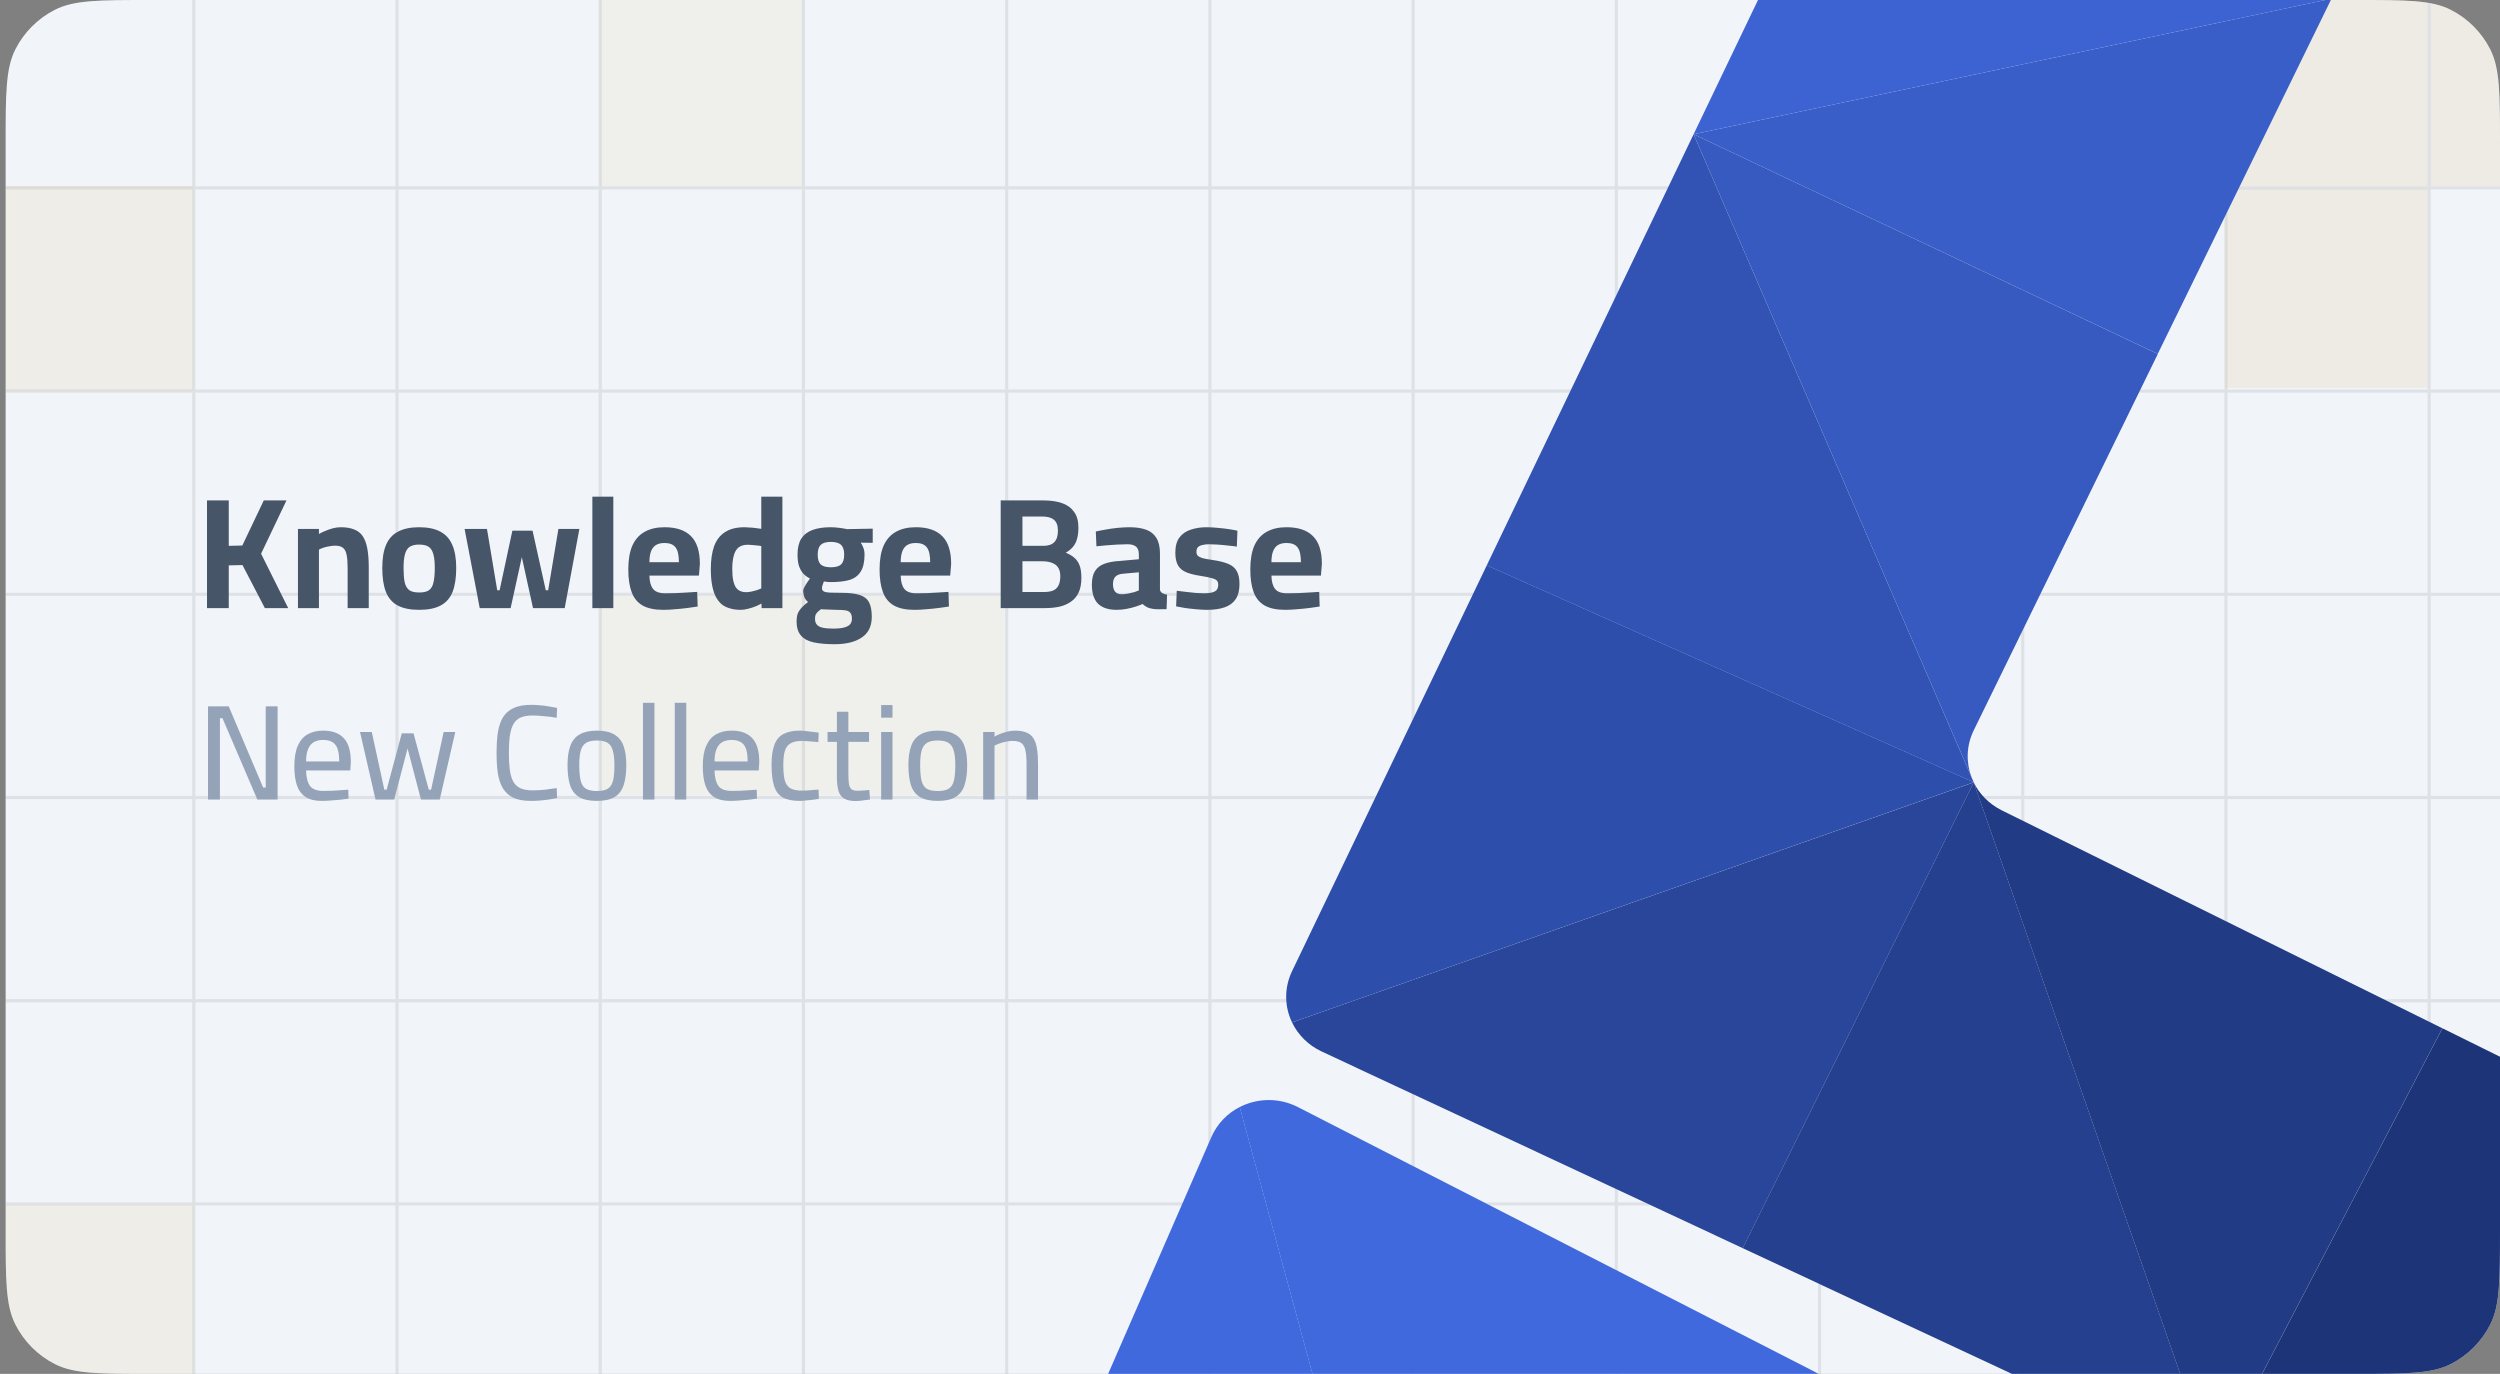 <svg width="222" height="122" viewBox="0 0 222 122" fill="none" xmlns="http://www.w3.org/2000/svg">
<rect x="0" y="0" width="222" height="122" fill="#808080" stroke="none"/>
<g clip-path="url(#clip0_426_2809)">
<path d="M0.5 12.8C0.5 8.32 0.5 6.079 1.372 4.368C2.139 2.863 3.363 1.639 4.868 0.872C6.579 0 8.82 0 13.3 0H209.2C213.68 0 215.921 0 217.632 0.872C219.137 1.639 220.361 2.863 221.128 4.368C222 6.079 222 8.32 222 12.8V109.2C222 113.68 222 115.921 221.128 117.632C220.361 119.137 219.137 120.361 217.632 121.128C215.921 122 213.68 122 209.2 122H13.3C8.82 122 6.579 122 4.868 121.128C3.363 120.361 2.139 119.137 1.372 117.632C0.5 115.921 0.5 113.68 0.5 109.2V12.8Z" fill="#F1F5F9"/>
<g opacity="0.09">
<line x1="-47.5" y1="88.865" x2="290.57" y2="88.865" stroke="#222020" stroke-width="0.282"/>
<line x1="-47.5" y1="16.683" x2="290.57" y2="16.683" stroke="#222020" stroke-width="0.282"/>
<line x1="-47.5" y1="52.773" x2="290.57" y2="52.773" stroke="#222020" stroke-width="0.282"/>
<line x1="-47.5" y1="70.819" x2="290.57" y2="70.819" stroke="#222020" stroke-width="0.282"/>
<line x1="-47.5" y1="34.728" x2="290.57" y2="34.728" stroke="#222020" stroke-width="0.282"/>
<line x1="-47.5" y1="106.91" x2="290.57" y2="106.91" stroke="#222020" stroke-width="0.282"/>
<line x1="107.438" y1="-61.843" x2="107.438" y2="199.252" stroke="#222020" stroke-width="0.282"/>
<line x1="35.255" y1="-61.843" x2="35.255" y2="199.252" stroke="#222020" stroke-width="0.282"/>
<line x1="179.619" y1="-61.843" x2="179.619" y2="199.252" stroke="#222020" stroke-width="0.282"/>
<line x1="143.528" y1="-61.843" x2="143.528" y2="199.252" stroke="#222020" stroke-width="0.282"/>
<line x1="71.347" y1="-61.843" x2="71.347" y2="199.252" stroke="#222020" stroke-width="0.282"/>
<line x1="215.71" y1="-61.843" x2="215.71" y2="199.252" stroke="#222020" stroke-width="0.282"/>
<line x1="125.483" y1="-61.843" x2="125.483" y2="199.252" stroke="#222020" stroke-width="0.282"/>
<line x1="53.301" y1="-61.843" x2="53.301" y2="199.252" stroke="#222020" stroke-width="0.282"/>
<line x1="197.665" y1="-61.843" x2="197.665" y2="199.252" stroke="#222020" stroke-width="0.282"/>
<line x1="17.211" y1="-61.843" x2="17.211" y2="199.252" stroke="#222020" stroke-width="0.282"/>
<line x1="161.575" y1="-61.843" x2="161.575" y2="199.252" stroke="#222020" stroke-width="0.282"/>
<line x1="89.392" y1="-61.843" x2="89.392" y2="199.252" stroke="#222020" stroke-width="0.282"/>
</g>
<g opacity="0.5">
<rect x="215.826" y="-1.171" width="17.943" height="17.687" fill="#D9AB52" fill-opacity="0.25"/>
<rect x="71.257" y="52.903" width="17.943" height="17.687" fill="#D9AB52" fill-opacity="0.15"/>
<rect x="197.626" y="16.772" width="17.943" height="17.687" fill="#D9AB52" fill-opacity="0.25"/>
<rect x="53.281" y="-1.171" width="17.943" height="17.687" fill="#D9AB52" fill-opacity="0.15"/>
<rect x="197.626" y="-1.171" width="17.943" height="17.687" fill="#D9AB52" fill-opacity="0.25"/>
<rect x="53.281" y="52.903" width="17.943" height="17.687" fill="#D9AB52" fill-opacity="0.15"/>
<rect x="-0.771" y="107" width="17.943" height="17.943" fill="#D9AB52" fill-opacity="0.2"/>
<rect x="-0.771" y="16.516" width="17.943" height="18.199" fill="#D9AB52" fill-opacity="0.2"/>
<rect x="215.826" y="107" width="17.943" height="17.943" fill="#D9AB52" fill-opacity="0.15"/>
</g>
<path d="M107.573 100.964L82.085 159.425C80.072 164.034 85.069 168.576 89.668 166.33L124.064 149.522L110.09 98.301C108.998 98.858 108.096 99.77 107.573 100.964Z" fill="#4169DE"/>
<path d="M161.211 121.848L115.25 98.307C113.56 97.444 111.642 97.511 110.083 98.307L124.058 149.527L161.116 131.421C165.141 129.45 165.198 123.893 161.211 121.848Z" fill="#4169DE"/>
<path d="M283.099 160.166L260.626 114.197L241.902 151.535L275.705 167.321C280.405 169.519 285.338 164.751 283.099 160.166Z" fill="#122558"/>
<path d="M260.626 114.197L196.528 130.344L241.902 151.535L260.626 114.197Z" fill="#182D69"/>
<path d="M260.626 114.197C260.103 113.126 259.226 112.25 258.134 111.712L216.887 91.31L196.522 130.344L260.626 114.197Z" fill="#1D3578"/>
<path d="M177.753 71.956C176.624 71.393 175.772 70.511 175.261 69.471L196.516 130.344L216.881 91.311L177.753 71.956Z" fill="#223B85"/>
<path d="M175.267 69.471L196.522 130.344L154.751 110.837L175.267 69.471Z" fill="#25408F"/>
<path d="M117.351 93.367C116.153 92.804 115.257 91.88 114.733 90.79L175.273 69.471L154.757 110.837L117.351 93.367Z" fill="#29469A"/>
<path d="M114.733 90.79C114.064 89.401 114.014 87.742 114.733 86.242L132.026 50.202L175.273 69.464L114.733 90.79Z" fill="#2E4EAB"/>
<path d="M150.391 11.921L175.267 69.471L132.02 50.208L150.391 11.921Z" fill="#3253B3"/>
<path d="M175.267 64.855C174.605 66.214 174.573 67.707 175.072 69.017L175.267 69.471C175.198 69.324 175.128 69.17 175.072 69.017L150.391 11.921L191.614 31.434L175.267 64.855Z" fill="#365AC0"/>
<path d="M150.391 11.921L207.039 -0.119L191.607 31.428L150.391 11.921Z" fill="#395EC8"/>
<path d="M150.391 11.921L207.039 -0.119L165.753 -20.104L150.391 11.921Z" fill="#3D63D3"/>
<path d="M206.95 -4.912L186.56 -42.978C184.44 -46.933 178.573 -46.81 176.63 -42.77L165.753 -20.11L207.039 -0.125C207.79 -1.643 207.752 -3.412 206.95 -4.912Z" fill="#4068DC"/>
<path d="M18.382 54V44.438H20.314V48.47L21.518 48.442L23.422 44.438H25.438L23.184 49.17L25.592 54H23.52L21.532 50.178L20.314 50.206V54H18.382ZM26.459 54V46.972H28.322V47.42C28.471 47.327 28.653 47.238 28.867 47.154C29.082 47.061 29.306 46.981 29.54 46.916C29.782 46.851 30.015 46.818 30.239 46.818C30.725 46.818 31.126 46.883 31.444 47.014C31.77 47.135 32.027 47.336 32.214 47.616C32.4 47.896 32.535 48.265 32.62 48.722C32.703 49.17 32.745 49.716 32.745 50.36V54H30.869V50.458C30.869 49.973 30.841 49.585 30.785 49.296C30.73 48.997 30.622 48.783 30.463 48.652C30.305 48.521 30.072 48.456 29.764 48.456C29.596 48.456 29.418 48.475 29.232 48.512C29.054 48.54 28.881 48.582 28.713 48.638C28.555 48.694 28.424 48.75 28.322 48.806V54H26.459ZM37.222 54.154C36.428 54.154 35.789 54.023 35.304 53.762C34.828 53.501 34.482 53.099 34.268 52.558C34.053 52.007 33.946 51.298 33.946 50.43C33.946 49.59 34.058 48.909 34.282 48.386C34.506 47.854 34.86 47.462 35.346 47.21C35.831 46.949 36.456 46.818 37.222 46.818C37.996 46.818 38.622 46.949 39.098 47.21C39.583 47.462 39.938 47.854 40.162 48.386C40.395 48.909 40.512 49.59 40.512 50.43C40.512 51.298 40.404 52.007 40.19 52.558C39.975 53.099 39.625 53.501 39.14 53.762C38.664 54.023 38.024 54.154 37.222 54.154ZM37.222 52.614C37.614 52.614 37.908 52.544 38.104 52.404C38.3 52.255 38.43 52.021 38.496 51.704C38.57 51.377 38.608 50.953 38.608 50.43C38.608 49.917 38.566 49.511 38.482 49.212C38.398 48.904 38.258 48.685 38.062 48.554C37.866 48.423 37.586 48.358 37.222 48.358C36.867 48.358 36.587 48.423 36.382 48.554C36.186 48.685 36.046 48.904 35.962 49.212C35.878 49.511 35.836 49.917 35.836 50.43C35.836 50.953 35.868 51.377 35.934 51.704C36.008 52.021 36.144 52.255 36.34 52.404C36.536 52.544 36.83 52.614 37.222 52.614ZM42.6 54L41.256 46.972H43.244L44.154 52.418H44.364L45.498 47.126H47.29L48.466 52.418H48.676L49.586 46.972H51.448L50.146 54H47.332L46.338 49.478L45.344 54H42.6ZM52.601 54V44.102H54.463V54H52.601ZM58.901 54.154C58.126 54.154 57.51 54.023 57.053 53.762C56.605 53.501 56.283 53.104 56.087 52.572C55.891 52.04 55.793 51.373 55.793 50.57C55.793 49.702 55.914 48.993 56.157 48.442C56.409 47.891 56.773 47.485 57.249 47.224C57.725 46.953 58.313 46.818 59.013 46.818C60.049 46.818 60.828 47.079 61.351 47.602C61.883 48.125 62.149 48.951 62.149 50.08L62.065 51.116H57.669C57.678 51.639 57.786 52.031 57.991 52.292C58.196 52.553 58.551 52.684 59.055 52.684C59.344 52.684 59.662 52.679 60.007 52.67C60.352 52.651 60.693 52.633 61.029 52.614C61.374 52.595 61.668 52.577 61.911 52.558L61.953 53.86C61.72 53.897 61.426 53.939 61.071 53.986C60.716 54.033 60.348 54.07 59.965 54.098C59.592 54.135 59.237 54.154 58.901 54.154ZM57.669 49.926H60.287C60.287 49.291 60.184 48.848 59.979 48.596C59.783 48.344 59.461 48.218 59.013 48.218C58.714 48.218 58.467 48.274 58.271 48.386C58.075 48.498 57.926 48.68 57.823 48.932C57.72 49.184 57.669 49.515 57.669 49.926ZM65.753 54.154C65.417 54.154 65.109 54.112 64.829 54.028C64.549 53.953 64.302 53.832 64.087 53.664C63.882 53.487 63.705 53.258 63.555 52.978C63.415 52.698 63.308 52.357 63.233 51.956C63.158 51.545 63.121 51.069 63.121 50.528C63.121 49.725 63.219 49.049 63.415 48.498C63.62 47.947 63.943 47.532 64.381 47.252C64.82 46.963 65.403 46.818 66.131 46.818C66.271 46.818 66.434 46.827 66.621 46.846C66.808 46.855 66.99 46.874 67.167 46.902C67.344 46.921 67.489 46.939 67.601 46.958V44.102H69.477V54H67.629L67.615 53.594C67.484 53.669 67.312 53.753 67.097 53.846C66.892 53.93 66.672 54 66.439 54.056C66.206 54.121 65.977 54.154 65.753 54.154ZM66.229 52.586C66.397 52.586 66.565 52.567 66.733 52.53C66.91 52.493 67.074 52.451 67.223 52.404C67.382 52.348 67.508 52.297 67.601 52.25V48.484C67.517 48.465 67.405 48.451 67.265 48.442C67.125 48.423 66.981 48.409 66.831 48.4C66.682 48.381 66.546 48.372 66.425 48.372C66.061 48.372 65.776 48.456 65.571 48.624C65.375 48.792 65.235 49.039 65.151 49.366C65.067 49.683 65.025 50.071 65.025 50.528C65.025 50.929 65.053 51.265 65.109 51.536C65.165 51.797 65.245 52.007 65.347 52.166C65.459 52.315 65.59 52.423 65.739 52.488C65.888 52.553 66.052 52.586 66.229 52.586ZM74.11 57.206C73.363 57.206 72.738 57.15 72.234 57.038C71.739 56.926 71.366 56.721 71.114 56.422C70.862 56.133 70.736 55.713 70.736 55.162C70.736 54.919 70.769 54.7 70.834 54.504C70.909 54.317 71.021 54.14 71.17 53.972C71.329 53.804 71.525 53.631 71.758 53.454C71.627 53.361 71.52 53.225 71.436 53.048C71.361 52.861 71.324 52.661 71.324 52.446C71.324 52.371 71.357 52.273 71.422 52.152C71.487 52.021 71.567 51.886 71.66 51.746C71.753 51.606 71.842 51.48 71.926 51.368C71.739 51.284 71.562 51.163 71.394 51.004C71.226 50.836 71.086 50.612 70.974 50.332C70.871 50.052 70.82 49.693 70.82 49.254C70.82 48.657 70.932 48.181 71.156 47.826C71.389 47.471 71.725 47.215 72.164 47.056C72.603 46.897 73.135 46.818 73.76 46.818C74.003 46.818 74.264 46.837 74.544 46.874C74.824 46.911 75.048 46.949 75.216 46.986L77.498 46.944V48.204L76.434 48.19C76.518 48.302 76.593 48.447 76.658 48.624C76.733 48.792 76.77 49.002 76.77 49.254C76.77 49.898 76.658 50.397 76.434 50.752C76.219 51.107 75.893 51.354 75.454 51.494C75.015 51.625 74.46 51.69 73.788 51.69C73.713 51.69 73.611 51.685 73.48 51.676C73.349 51.657 73.242 51.643 73.158 51.634C73.121 51.727 73.083 51.835 73.046 51.956C73.009 52.068 72.99 52.147 72.99 52.194C72.99 52.297 73.009 52.376 73.046 52.432C73.093 52.488 73.172 52.535 73.284 52.572C73.405 52.6 73.578 52.619 73.802 52.628C74.035 52.637 74.343 52.642 74.726 52.642C75.389 52.642 75.916 52.703 76.308 52.824C76.709 52.945 76.994 53.16 77.162 53.468C77.33 53.776 77.414 54.21 77.414 54.77C77.414 55.601 77.12 56.212 76.532 56.604C75.953 57.005 75.146 57.206 74.11 57.206ZM74.012 55.82C74.591 55.82 75.006 55.75 75.258 55.61C75.519 55.479 75.65 55.26 75.65 54.952C75.65 54.709 75.603 54.532 75.51 54.42C75.426 54.308 75.281 54.233 75.076 54.196C74.871 54.168 74.591 54.154 74.236 54.154C74.143 54.154 74.031 54.149 73.9 54.14C73.769 54.14 73.634 54.135 73.494 54.126C73.363 54.126 73.242 54.121 73.13 54.112C73.027 54.103 72.953 54.098 72.906 54.098C72.775 54.191 72.668 54.28 72.584 54.364C72.509 54.448 72.453 54.532 72.416 54.616C72.388 54.709 72.374 54.821 72.374 54.952C72.374 55.167 72.425 55.335 72.528 55.456C72.631 55.587 72.799 55.68 73.032 55.736C73.275 55.792 73.601 55.82 74.012 55.82ZM73.774 50.374C74.203 50.374 74.507 50.29 74.684 50.122C74.871 49.945 74.964 49.655 74.964 49.254C74.964 48.853 74.871 48.563 74.684 48.386C74.507 48.209 74.203 48.12 73.774 48.12C73.363 48.12 73.065 48.209 72.878 48.386C72.701 48.563 72.612 48.853 72.612 49.254C72.612 49.655 72.701 49.945 72.878 50.122C73.065 50.29 73.363 50.374 73.774 50.374ZM81.214 54.154C80.439 54.154 79.823 54.023 79.366 53.762C78.918 53.501 78.596 53.104 78.4 52.572C78.204 52.04 78.106 51.373 78.106 50.57C78.106 49.702 78.227 48.993 78.47 48.442C78.722 47.891 79.086 47.485 79.562 47.224C80.038 46.953 80.626 46.818 81.326 46.818C82.362 46.818 83.141 47.079 83.664 47.602C84.196 48.125 84.462 48.951 84.462 50.08L84.378 51.116H79.982C79.991 51.639 80.098 52.031 80.304 52.292C80.509 52.553 80.864 52.684 81.368 52.684C81.657 52.684 81.974 52.679 82.32 52.67C82.665 52.651 83.006 52.633 83.342 52.614C83.687 52.595 83.981 52.577 84.224 52.558L84.266 53.86C84.032 53.897 83.738 53.939 83.384 53.986C83.029 54.033 82.66 54.07 82.278 54.098C81.904 54.135 81.55 54.154 81.214 54.154ZM79.982 49.926H82.6C82.6 49.291 82.497 48.848 82.292 48.596C82.096 48.344 81.774 48.218 81.326 48.218C81.027 48.218 80.78 48.274 80.584 48.386C80.388 48.498 80.238 48.68 80.136 48.932C80.033 49.184 79.982 49.515 79.982 49.926ZM88.861 54V44.438H92.668C93.303 44.438 93.849 44.517 94.306 44.676C94.764 44.835 95.118 45.091 95.371 45.446C95.632 45.791 95.763 46.258 95.763 46.846C95.763 47.247 95.721 47.588 95.636 47.868C95.562 48.139 95.441 48.372 95.272 48.568C95.114 48.755 94.904 48.927 94.642 49.086C94.922 49.189 95.165 49.329 95.371 49.506C95.585 49.674 95.749 49.903 95.861 50.192C95.972 50.472 96.028 50.845 96.028 51.312C96.028 51.825 95.949 52.255 95.79 52.6C95.632 52.945 95.403 53.221 95.105 53.426C94.815 53.631 94.475 53.781 94.082 53.874C93.691 53.958 93.261 54 92.794 54H88.861ZM90.793 52.572H92.654C92.981 52.572 93.252 52.535 93.466 52.46C93.691 52.376 93.859 52.231 93.971 52.026C94.092 51.821 94.153 51.536 94.153 51.172C94.153 50.892 94.106 50.663 94.013 50.486C93.919 50.309 93.798 50.178 93.648 50.094C93.499 50.001 93.331 49.935 93.144 49.898C92.967 49.861 92.79 49.842 92.612 49.842H90.793V52.572ZM90.793 48.47H92.599C92.916 48.47 93.172 48.423 93.368 48.33C93.564 48.227 93.709 48.078 93.802 47.882C93.896 47.677 93.942 47.42 93.942 47.112C93.942 46.673 93.826 46.356 93.593 46.16C93.368 45.964 93.014 45.866 92.528 45.866H90.793V48.47ZM99.155 54.154C98.427 54.154 97.876 53.972 97.503 53.608C97.139 53.235 96.957 52.675 96.957 51.928C96.957 51.405 97.05 50.999 97.237 50.71C97.423 50.411 97.699 50.197 98.063 50.066C98.436 49.926 98.889 49.842 99.421 49.814L101.129 49.66V49.24C101.129 48.904 101.045 48.671 100.877 48.54C100.709 48.4 100.461 48.33 100.135 48.33C99.873 48.33 99.57 48.339 99.225 48.358C98.889 48.377 98.553 48.4 98.217 48.428C97.89 48.456 97.605 48.484 97.363 48.512L97.307 47.196C97.549 47.14 97.839 47.084 98.175 47.028C98.52 46.963 98.879 46.911 99.253 46.874C99.626 46.837 99.971 46.818 100.289 46.818C100.886 46.818 101.385 46.893 101.787 47.042C102.188 47.191 102.491 47.439 102.697 47.784C102.902 48.12 103.005 48.577 103.005 49.156V52.362C103.023 52.493 103.093 52.595 103.215 52.67C103.336 52.735 103.476 52.782 103.635 52.81L103.593 54.098C103.443 54.098 103.294 54.098 103.145 54.098C103.005 54.107 102.869 54.107 102.739 54.098C102.608 54.098 102.491 54.089 102.389 54.07C102.174 54.042 101.987 53.986 101.829 53.902C101.679 53.818 101.558 53.729 101.465 53.636C101.315 53.701 101.115 53.776 100.863 53.86C100.611 53.944 100.335 54.014 100.037 54.07C99.747 54.126 99.453 54.154 99.155 54.154ZM99.603 52.768C99.78 52.768 99.967 52.749 100.163 52.712C100.359 52.675 100.541 52.633 100.709 52.586C100.886 52.53 101.026 52.479 101.129 52.432V50.822L99.701 50.948C99.393 50.976 99.169 51.069 99.029 51.228C98.898 51.377 98.833 51.592 98.833 51.872C98.833 52.152 98.893 52.371 99.015 52.53C99.145 52.689 99.341 52.768 99.603 52.768ZM107.183 54.154C106.875 54.154 106.544 54.135 106.189 54.098C105.844 54.07 105.517 54.033 105.209 53.986C104.91 53.939 104.654 53.893 104.439 53.846L104.495 52.46C104.738 52.488 105.008 52.521 105.307 52.558C105.615 52.595 105.914 52.628 106.203 52.656C106.502 52.675 106.744 52.684 106.931 52.684C107.211 52.684 107.44 52.661 107.617 52.614C107.804 52.567 107.944 52.493 108.037 52.39C108.13 52.278 108.177 52.119 108.177 51.914C108.177 51.755 108.135 51.634 108.051 51.55C107.976 51.466 107.827 51.396 107.603 51.34C107.388 51.275 107.071 51.209 106.651 51.144C106.128 51.069 105.694 50.962 105.349 50.822C105.013 50.682 104.766 50.477 104.607 50.206C104.448 49.926 104.369 49.548 104.369 49.072C104.369 48.493 104.495 48.041 104.747 47.714C104.999 47.387 105.335 47.159 105.755 47.028C106.175 46.888 106.632 46.818 107.127 46.818C107.454 46.818 107.79 46.837 108.135 46.874C108.48 46.902 108.807 46.939 109.115 46.986C109.423 47.033 109.68 47.079 109.885 47.126L109.829 48.54C109.596 48.503 109.325 48.47 109.017 48.442C108.709 48.405 108.401 48.377 108.093 48.358C107.794 48.339 107.542 48.33 107.337 48.33C107.122 48.33 106.931 48.353 106.763 48.4C106.595 48.437 106.464 48.503 106.371 48.596C106.287 48.689 106.245 48.829 106.245 49.016C106.245 49.147 106.282 49.254 106.357 49.338C106.432 49.422 106.572 49.497 106.777 49.562C106.992 49.618 107.3 49.674 107.701 49.73C108.28 49.814 108.742 49.931 109.087 50.08C109.432 50.229 109.68 50.444 109.829 50.724C109.988 51.004 110.067 51.382 110.067 51.858C110.067 52.418 109.955 52.866 109.731 53.202C109.507 53.538 109.18 53.781 108.751 53.93C108.322 54.079 107.799 54.154 107.183 54.154ZM114.135 54.154C113.361 54.154 112.745 54.023 112.287 53.762C111.839 53.501 111.517 53.104 111.321 52.572C111.125 52.04 111.027 51.373 111.027 50.57C111.027 49.702 111.149 48.993 111.391 48.442C111.643 47.891 112.007 47.485 112.483 47.224C112.959 46.953 113.547 46.818 114.247 46.818C115.283 46.818 116.063 47.079 116.585 47.602C117.117 48.125 117.383 48.951 117.383 50.08L117.299 51.116H112.903C112.913 51.639 113.02 52.031 113.225 52.292C113.431 52.553 113.785 52.684 114.289 52.684C114.579 52.684 114.896 52.679 115.241 52.67C115.587 52.651 115.927 52.633 116.263 52.614C116.609 52.595 116.903 52.577 117.145 52.558L117.187 53.86C116.954 53.897 116.66 53.939 116.305 53.986C115.951 54.033 115.582 54.07 115.199 54.098C114.826 54.135 114.471 54.154 114.135 54.154ZM112.903 49.926H115.521C115.521 49.291 115.419 48.848 115.213 48.596C115.017 48.344 114.695 48.218 114.247 48.218C113.949 48.218 113.701 48.274 113.505 48.386C113.309 48.498 113.16 48.68 113.057 48.932C112.955 49.184 112.903 49.515 112.903 49.926Z" fill="#475569"/>
<path d="M18.472 71V62.72H20.308L23.368 69.932H23.596V62.72H24.652V71H22.852L19.756 63.776H19.528V71H18.472ZM28.574 71.12C27.966 71.12 27.486 71.004 27.134 70.772C26.782 70.54 26.526 70.196 26.366 69.74C26.214 69.284 26.138 68.716 26.138 68.036C26.138 67.284 26.242 66.676 26.45 66.212C26.658 65.748 26.95 65.412 27.326 65.204C27.71 64.988 28.166 64.88 28.694 64.88C29.51 64.88 30.122 65.104 30.53 65.552C30.946 65.992 31.154 66.7 31.154 67.676L31.106 68.42H27.182C27.19 69.012 27.302 69.464 27.518 69.776C27.734 70.08 28.126 70.232 28.694 70.232C28.918 70.232 29.166 70.228 29.438 70.22C29.71 70.204 29.978 70.188 30.242 70.172C30.514 70.156 30.742 70.14 30.926 70.124L30.95 70.916C30.758 70.948 30.522 70.98 30.242 71.012C29.962 71.044 29.674 71.068 29.378 71.084C29.09 71.108 28.822 71.12 28.574 71.12ZM27.182 67.616H30.122C30.122 66.912 30.01 66.42 29.786 66.14C29.562 65.852 29.198 65.708 28.694 65.708C28.366 65.708 28.09 65.772 27.866 65.9C27.65 66.028 27.482 66.232 27.362 66.512C27.242 66.792 27.182 67.16 27.182 67.616ZM33.349 71L31.969 65H33.013L34.129 70.124H34.333L35.677 65.12H36.721L38.077 70.124H38.281L39.397 65H40.429L39.049 71H37.381L36.193 66.464L35.005 71H33.349ZM47.166 71.12C46.534 71.12 46.018 71.032 45.618 70.856C45.226 70.672 44.914 70.4 44.682 70.04C44.458 69.68 44.302 69.236 44.214 68.708C44.134 68.18 44.094 67.568 44.094 66.872C44.094 66.168 44.134 65.548 44.214 65.012C44.302 64.476 44.458 64.028 44.682 63.668C44.914 63.308 45.23 63.04 45.63 62.864C46.03 62.68 46.542 62.588 47.166 62.588C47.454 62.588 47.738 62.604 48.018 62.636C48.306 62.66 48.574 62.696 48.822 62.744C49.078 62.784 49.294 62.824 49.47 62.864L49.434 63.74C49.258 63.708 49.042 63.676 48.786 63.644C48.538 63.612 48.282 63.588 48.018 63.572C47.754 63.548 47.514 63.536 47.298 63.536C46.85 63.536 46.486 63.6 46.206 63.728C45.934 63.856 45.722 64.06 45.57 64.34C45.426 64.612 45.326 64.96 45.27 65.384C45.214 65.8 45.186 66.296 45.186 66.872C45.186 67.44 45.214 67.936 45.27 68.36C45.326 68.776 45.426 69.12 45.57 69.392C45.714 69.656 45.926 69.856 46.206 69.992C46.486 70.12 46.854 70.184 47.31 70.184C47.646 70.184 48.014 70.164 48.414 70.124C48.814 70.076 49.154 70.028 49.434 69.98L49.47 70.868C49.278 70.908 49.054 70.948 48.798 70.988C48.542 71.028 48.27 71.06 47.982 71.084C47.702 71.108 47.43 71.12 47.166 71.12ZM53 71.12C52.328 71.12 51.8 71.004 51.416 70.772C51.04 70.54 50.776 70.192 50.624 69.728C50.472 69.256 50.396 68.656 50.396 67.928C50.396 67.24 50.48 66.672 50.648 66.224C50.816 65.768 51.092 65.432 51.476 65.216C51.86 64.992 52.368 64.88 53 64.88C53.64 64.88 54.152 64.992 54.536 65.216C54.92 65.432 55.196 65.768 55.364 66.224C55.532 66.672 55.616 67.24 55.616 67.928C55.616 68.656 55.536 69.256 55.376 69.728C55.224 70.192 54.96 70.54 54.584 70.772C54.208 71.004 53.68 71.12 53 71.12ZM53 70.244C53.448 70.244 53.784 70.168 54.008 70.016C54.232 69.856 54.38 69.604 54.452 69.26C54.524 68.916 54.56 68.472 54.56 67.928C54.56 67.392 54.512 66.964 54.416 66.644C54.328 66.324 54.172 66.096 53.948 65.96C53.724 65.824 53.408 65.756 53 65.756C52.6 65.756 52.284 65.824 52.052 65.96C51.828 66.096 51.668 66.324 51.572 66.644C51.484 66.964 51.44 67.392 51.44 67.928C51.44 68.472 51.476 68.916 51.548 69.26C51.62 69.604 51.768 69.856 51.992 70.016C52.216 70.168 52.552 70.244 53 70.244ZM57.095 71V62.408H58.115V71H57.095ZM59.919 71V62.408H60.94V71H59.919ZM64.844 71.12C64.236 71.12 63.756 71.004 63.404 70.772C63.052 70.54 62.796 70.196 62.636 69.74C62.484 69.284 62.408 68.716 62.408 68.036C62.408 67.284 62.512 66.676 62.72 66.212C62.928 65.748 63.22 65.412 63.596 65.204C63.98 64.988 64.436 64.88 64.964 64.88C65.78 64.88 66.392 65.104 66.8 65.552C67.216 65.992 67.424 66.7 67.424 67.676L67.376 68.42H63.452C63.46 69.012 63.572 69.464 63.788 69.776C64.004 70.08 64.396 70.232 64.964 70.232C65.188 70.232 65.436 70.228 65.708 70.22C65.98 70.204 66.248 70.188 66.512 70.172C66.784 70.156 67.012 70.14 67.196 70.124L67.22 70.916C67.028 70.948 66.792 70.98 66.512 71.012C66.232 71.044 65.944 71.068 65.648 71.084C65.36 71.108 65.092 71.12 64.844 71.12ZM63.452 67.616H66.392C66.392 66.912 66.28 66.42 66.056 66.14C65.832 65.852 65.468 65.708 64.964 65.708C64.636 65.708 64.36 65.772 64.136 65.9C63.92 66.028 63.752 66.232 63.632 66.512C63.512 66.792 63.452 67.16 63.452 67.616ZM71.01 71.12C70.37 71.12 69.866 71.016 69.498 70.808C69.138 70.592 68.882 70.248 68.73 69.776C68.586 69.304 68.514 68.68 68.514 67.904C68.514 67.176 68.598 66.588 68.766 66.14C68.934 65.692 69.202 65.372 69.57 65.18C69.946 64.98 70.43 64.88 71.022 64.88C71.166 64.88 71.338 64.892 71.538 64.916C71.738 64.932 71.942 64.956 72.15 64.988C72.366 65.012 72.55 65.036 72.702 65.06L72.666 65.9C72.522 65.884 72.362 65.868 72.186 65.852C72.01 65.836 71.834 65.824 71.658 65.816C71.49 65.8 71.35 65.792 71.238 65.792C70.798 65.792 70.454 65.864 70.206 66.008C69.966 66.144 69.798 66.364 69.702 66.668C69.606 66.972 69.558 67.384 69.558 67.904C69.558 68.472 69.598 68.924 69.678 69.26C69.766 69.596 69.93 69.84 70.17 69.992C70.41 70.136 70.766 70.208 71.238 70.208C71.35 70.208 71.494 70.204 71.67 70.196C71.846 70.18 72.022 70.164 72.198 70.148C72.382 70.132 72.546 70.12 72.69 70.112L72.714 70.94C72.554 70.972 72.366 71 72.15 71.024C71.942 71.048 71.734 71.068 71.526 71.084C71.326 71.108 71.154 71.12 71.01 71.12ZM76.007 71.132C75.591 71.132 75.26 71.068 75.011 70.94C74.763 70.812 74.584 70.592 74.472 70.28C74.368 69.96 74.316 69.512 74.316 68.936V65.876H73.487V65H74.316V63.2H75.335V65H77.171V65.876H75.335V68.648C75.335 69.056 75.352 69.376 75.383 69.608C75.424 69.832 75.499 69.992 75.612 70.088C75.731 70.176 75.915 70.22 76.163 70.22C76.243 70.22 76.344 70.216 76.463 70.208C76.591 70.2 76.719 70.192 76.847 70.184C76.984 70.168 77.1 70.156 77.195 70.148L77.255 71C77.144 71.016 77.007 71.032 76.847 71.048C76.695 71.072 76.543 71.092 76.391 71.108C76.24 71.124 76.112 71.132 76.007 71.132ZM78.246 71V65H79.254V71H78.246ZM78.246 63.728V62.612H79.254V63.728H78.246ZM83.27 71.12C82.598 71.12 82.07 71.004 81.686 70.772C81.31 70.54 81.046 70.192 80.894 69.728C80.742 69.256 80.666 68.656 80.666 67.928C80.666 67.24 80.75 66.672 80.918 66.224C81.086 65.768 81.362 65.432 81.746 65.216C82.13 64.992 82.638 64.88 83.27 64.88C83.91 64.88 84.422 64.992 84.806 65.216C85.19 65.432 85.466 65.768 85.634 66.224C85.802 66.672 85.886 67.24 85.886 67.928C85.886 68.656 85.806 69.256 85.646 69.728C85.494 70.192 85.23 70.54 84.854 70.772C84.478 71.004 83.95 71.12 83.27 71.12ZM83.27 70.244C83.718 70.244 84.054 70.168 84.278 70.016C84.502 69.856 84.65 69.604 84.722 69.26C84.794 68.916 84.83 68.472 84.83 67.928C84.83 67.392 84.782 66.964 84.686 66.644C84.598 66.324 84.442 66.096 84.218 65.96C83.994 65.824 83.678 65.756 83.27 65.756C82.87 65.756 82.554 65.824 82.322 65.96C82.098 66.096 81.938 66.324 81.842 66.644C81.754 66.964 81.71 67.392 81.71 67.928C81.71 68.472 81.746 68.916 81.818 69.26C81.89 69.604 82.038 69.856 82.262 70.016C82.486 70.168 82.822 70.244 83.27 70.244ZM87.305 71V65H88.313V65.408C88.449 65.328 88.617 65.248 88.817 65.168C89.025 65.088 89.241 65.02 89.465 64.964C89.697 64.908 89.917 64.88 90.125 64.88C90.541 64.88 90.881 64.936 91.145 65.048C91.417 65.152 91.625 65.324 91.769 65.564C91.921 65.796 92.025 66.1 92.081 66.476C92.145 66.844 92.177 67.296 92.177 67.832V71H91.157V67.868C91.157 67.364 91.125 66.96 91.061 66.656C91.005 66.352 90.889 66.132 90.713 65.996C90.545 65.86 90.281 65.792 89.921 65.792C89.729 65.792 89.529 65.816 89.321 65.864C89.121 65.904 88.933 65.956 88.757 66.02C88.581 66.084 88.433 66.148 88.313 66.212V71H87.305Z" fill="#94A3B8"/>
</g>
<defs>
<clipPath id="clip0_426_2809">
<path d="M0.5 12.8C0.5 8.32 0.5 6.079 1.372 4.368C2.139 2.863 3.363 1.639 4.868 0.872C6.579 0 8.82 0 13.3 0H209.2C213.68 0 215.921 0 217.632 0.872C219.137 1.639 220.361 2.863 221.128 4.368C222 6.079 222 8.32 222 12.8V109.2C222 113.68 222 115.921 221.128 117.632C220.361 119.137 219.137 120.361 217.632 121.128C215.921 122 213.68 122 209.2 122H13.3C8.82 122 6.579 122 4.868 121.128C3.363 120.361 2.139 119.137 1.372 117.632C0.5 115.921 0.5 113.68 0.5 109.2V12.8Z" fill="white"/>
</clipPath>
</defs>
</svg>
